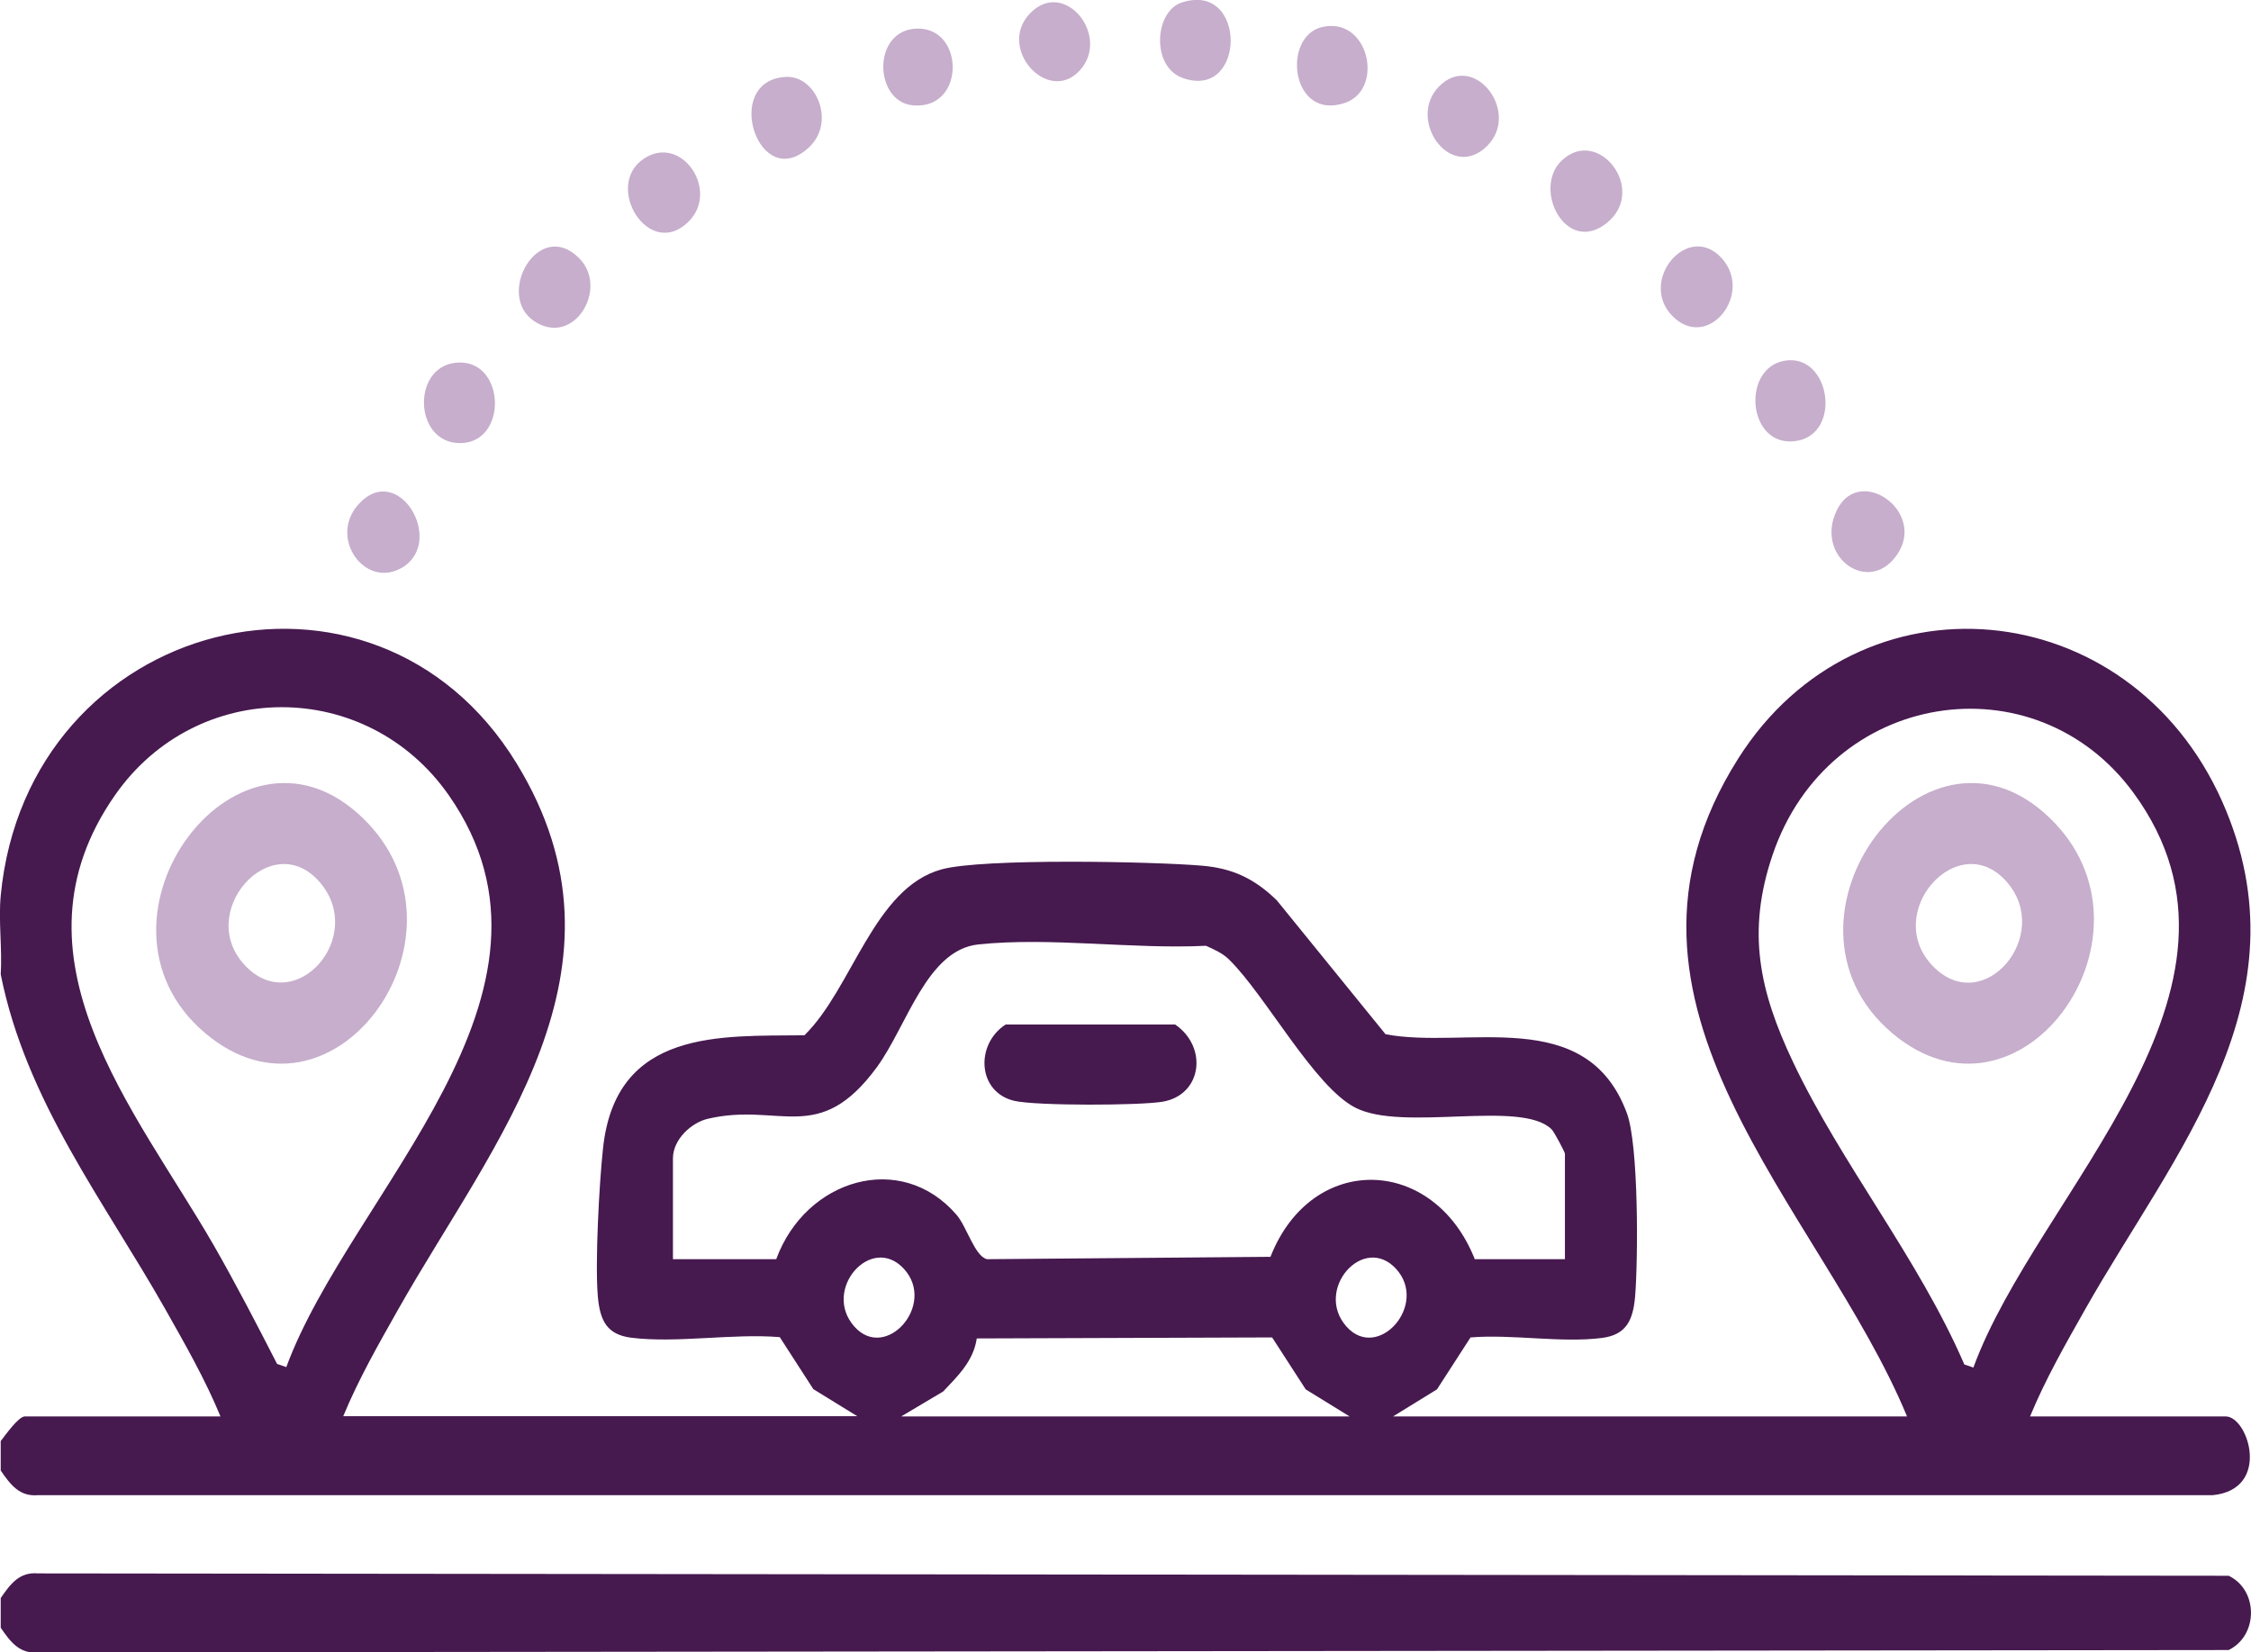 <svg width="79" height="58" viewBox="0 0 79 58" fill="none" xmlns="http://www.w3.org/2000/svg">
<g clip-path="url(#clip0_109_40)">
<path d="M0.025 31.437C0.964 21.652 13.119 18.602 18.129 26.793C22.546 34.008 17.313 40.061 13.992 45.93C13.3 47.156 12.591 48.39 12.047 49.708H30.085L28.544 48.759L27.366 46.934C25.718 46.796 23.749 47.156 22.142 46.953C21.318 46.842 21.054 46.382 20.98 45.488C20.881 44.309 21.029 41.544 21.161 40.328C21.598 36.09 25.323 36.376 28.231 36.339C29.912 34.699 30.662 31.17 33.044 30.516C34.469 30.119 40.493 30.239 42.199 30.387C43.254 30.479 44.028 30.838 44.811 31.603L48.626 36.302C51.453 36.845 55.68 35.242 57.097 39.075C57.509 40.19 57.493 44.161 57.386 45.497C57.312 46.363 57.064 46.851 56.224 46.962C54.798 47.146 53.076 46.824 51.609 46.944L50.431 48.768L48.89 49.717H66.928C63.879 42.355 55.523 35.279 61.003 26.627C65.247 19.92 74.715 20.786 77.987 28.129C81.068 35.058 76.281 40.476 73.191 45.939C72.498 47.165 71.79 48.399 71.246 49.717H78.11C78.909 49.717 79.717 52.278 77.657 52.481H1.327C0.692 52.536 0.371 52.122 0.025 51.615V50.583C0.19 50.371 0.651 49.717 0.873 49.717H7.738C7.194 48.399 6.485 47.165 5.793 45.939C3.659 42.171 0.915 38.651 0.025 34.201C0.082 33.317 -0.058 32.312 0.025 31.446V31.437ZM10.045 47.994C12.295 41.867 20.609 34.874 15.747 27.908C12.871 23.799 6.914 23.79 4.038 27.908C0.074 33.584 4.771 38.974 7.49 43.691C8.273 45.055 9.007 46.474 9.724 47.874L10.045 47.985V47.994ZM69.26 47.994C71.501 41.867 79.939 34.754 74.88 27.834C71.419 23.099 64.167 24.213 62.206 30.018C61.292 32.718 61.753 34.791 62.915 37.251C64.612 40.844 67.332 44.17 68.939 47.893L69.26 48.003V47.994ZM54.922 44.198V40.494C54.922 40.448 54.543 39.72 54.452 39.637C53.381 38.587 49.252 39.739 47.571 38.882C46.121 38.145 44.407 34.92 43.13 33.676C42.907 33.455 42.594 33.317 42.322 33.197C39.768 33.326 36.851 32.883 34.329 33.151C32.525 33.344 31.832 36.007 30.778 37.453C28.734 40.245 27.366 38.679 24.845 39.269C24.276 39.398 23.617 39.987 23.617 40.66V44.198H27.242C28.273 41.388 31.618 40.374 33.571 42.641C33.934 43.065 34.214 44.106 34.642 44.198L44.588 44.115C46.031 40.439 50.316 40.559 51.758 44.198H54.922ZM29.987 46.566C31.091 47.8 32.871 45.792 31.725 44.539C30.58 43.286 28.833 45.276 29.987 46.566ZM47.258 46.566C48.362 47.8 50.142 45.792 48.997 44.539C47.852 43.286 46.105 45.276 47.258 46.566ZM31.635 49.717H47.365L45.825 48.768L44.646 46.944L34.28 46.98C34.164 47.782 33.596 48.316 33.101 48.842L31.643 49.708L31.635 49.717Z" fill="#46194F"/>
<path d="M0.025 57.125V56.093C0.371 55.586 0.692 55.171 1.327 55.227L78.217 55.31C79.256 55.807 79.264 57.401 78.217 57.917L1.327 58C0.692 58.055 0.371 57.641 0.025 57.134V57.125Z" fill="#46194F"/>
<path d="M41.465 0.092C43.781 -0.682 43.739 3.538 41.506 2.736C40.394 2.34 40.517 0.405 41.465 0.092Z" fill="#C6AECC"/>
<path d="M66.434 19.653C65.412 20.795 63.698 19.45 64.472 17.893C65.296 16.235 67.818 18.096 66.434 19.653Z" fill="#C6AECC"/>
<path d="M12.575 17.709C13.959 16.161 15.624 18.962 14.149 19.901C12.839 20.721 11.512 18.897 12.575 17.709Z" fill="#C6AECC"/>
<path d="M46.401 0.949C48.041 0.571 48.585 3.114 47.225 3.603C45.305 4.284 44.968 1.281 46.401 0.949Z" fill="#C6AECC"/>
<path d="M27.572 2.7C28.643 2.635 29.336 4.275 28.404 5.16C26.633 6.846 25.306 2.829 27.572 2.7Z" fill="#C6AECC"/>
<path d="M16.143 12.724C17.75 12.724 17.807 15.553 16.143 15.553C14.478 15.553 14.437 12.724 16.143 12.724Z" fill="#C6AECC"/>
<path d="M62.593 12.669C64.25 12.337 64.695 15.313 62.964 15.488C61.341 15.654 61.118 12.973 62.593 12.669Z" fill="#C6AECC"/>
<path d="M54.815 5.63C56.092 4.423 57.831 6.661 56.397 7.822C54.963 8.983 53.76 6.625 54.815 5.63Z" fill="#C6AECC"/>
<path d="M20.337 9.075C21.367 10.126 20.148 12.19 18.755 11.278C17.363 10.365 18.903 7.611 20.337 9.075Z" fill="#C6AECC"/>
<path d="M50.497 3.041C51.766 1.741 53.488 4.072 52.071 5.233C50.81 6.256 49.401 4.165 50.497 3.041Z" fill="#C6AECC"/>
<path d="M24.186 7.758C22.793 9.186 21.153 6.523 22.603 5.565C23.914 4.699 25.249 6.671 24.186 7.758Z" fill="#C6AECC"/>
<path d="M60.434 9.075C61.547 10.319 59.94 12.337 58.704 11.102C57.468 9.868 59.248 7.739 60.434 9.075Z" fill="#C6AECC"/>
<path d="M36.158 0.461C37.361 -0.774 39.001 1.272 37.889 2.479C36.776 3.686 34.964 1.677 36.158 0.461Z" fill="#C6AECC"/>
<path d="M32.179 1.004C33.876 0.958 33.884 3.888 32.022 3.695C30.671 3.556 30.596 1.05 32.179 1.004Z" fill="#C6AECC"/>
<path d="M35.293 35.961H41.243C42.396 36.753 42.19 38.43 40.806 38.67C39.99 38.808 36.381 38.817 35.606 38.642C34.304 38.347 34.214 36.661 35.293 35.961Z" fill="#46194F"/>
<path d="M12.929 28.913C16.769 32.994 11.652 40.024 7.202 36.265C2.481 32.276 8.504 24.214 12.929 28.913ZM11.232 30.976C9.526 28.977 6.774 32.073 8.653 33.943C10.391 35.675 12.855 32.884 11.232 30.976Z" fill="#C6AECC"/>
<path d="M72.136 28.913C75.976 32.994 70.859 40.024 66.409 36.265C61.687 32.276 67.711 24.214 72.136 28.913ZM70.447 30.976C68.741 28.977 65.989 32.073 67.867 33.943C69.631 35.703 72.037 32.837 70.447 30.976Z" fill="#C6AECC"/>
</g>
<defs>
<clipPath id="clip0_109_40">
<rect width="79" height="58" fill="white"/>
</clipPath>
</defs>
</svg>
